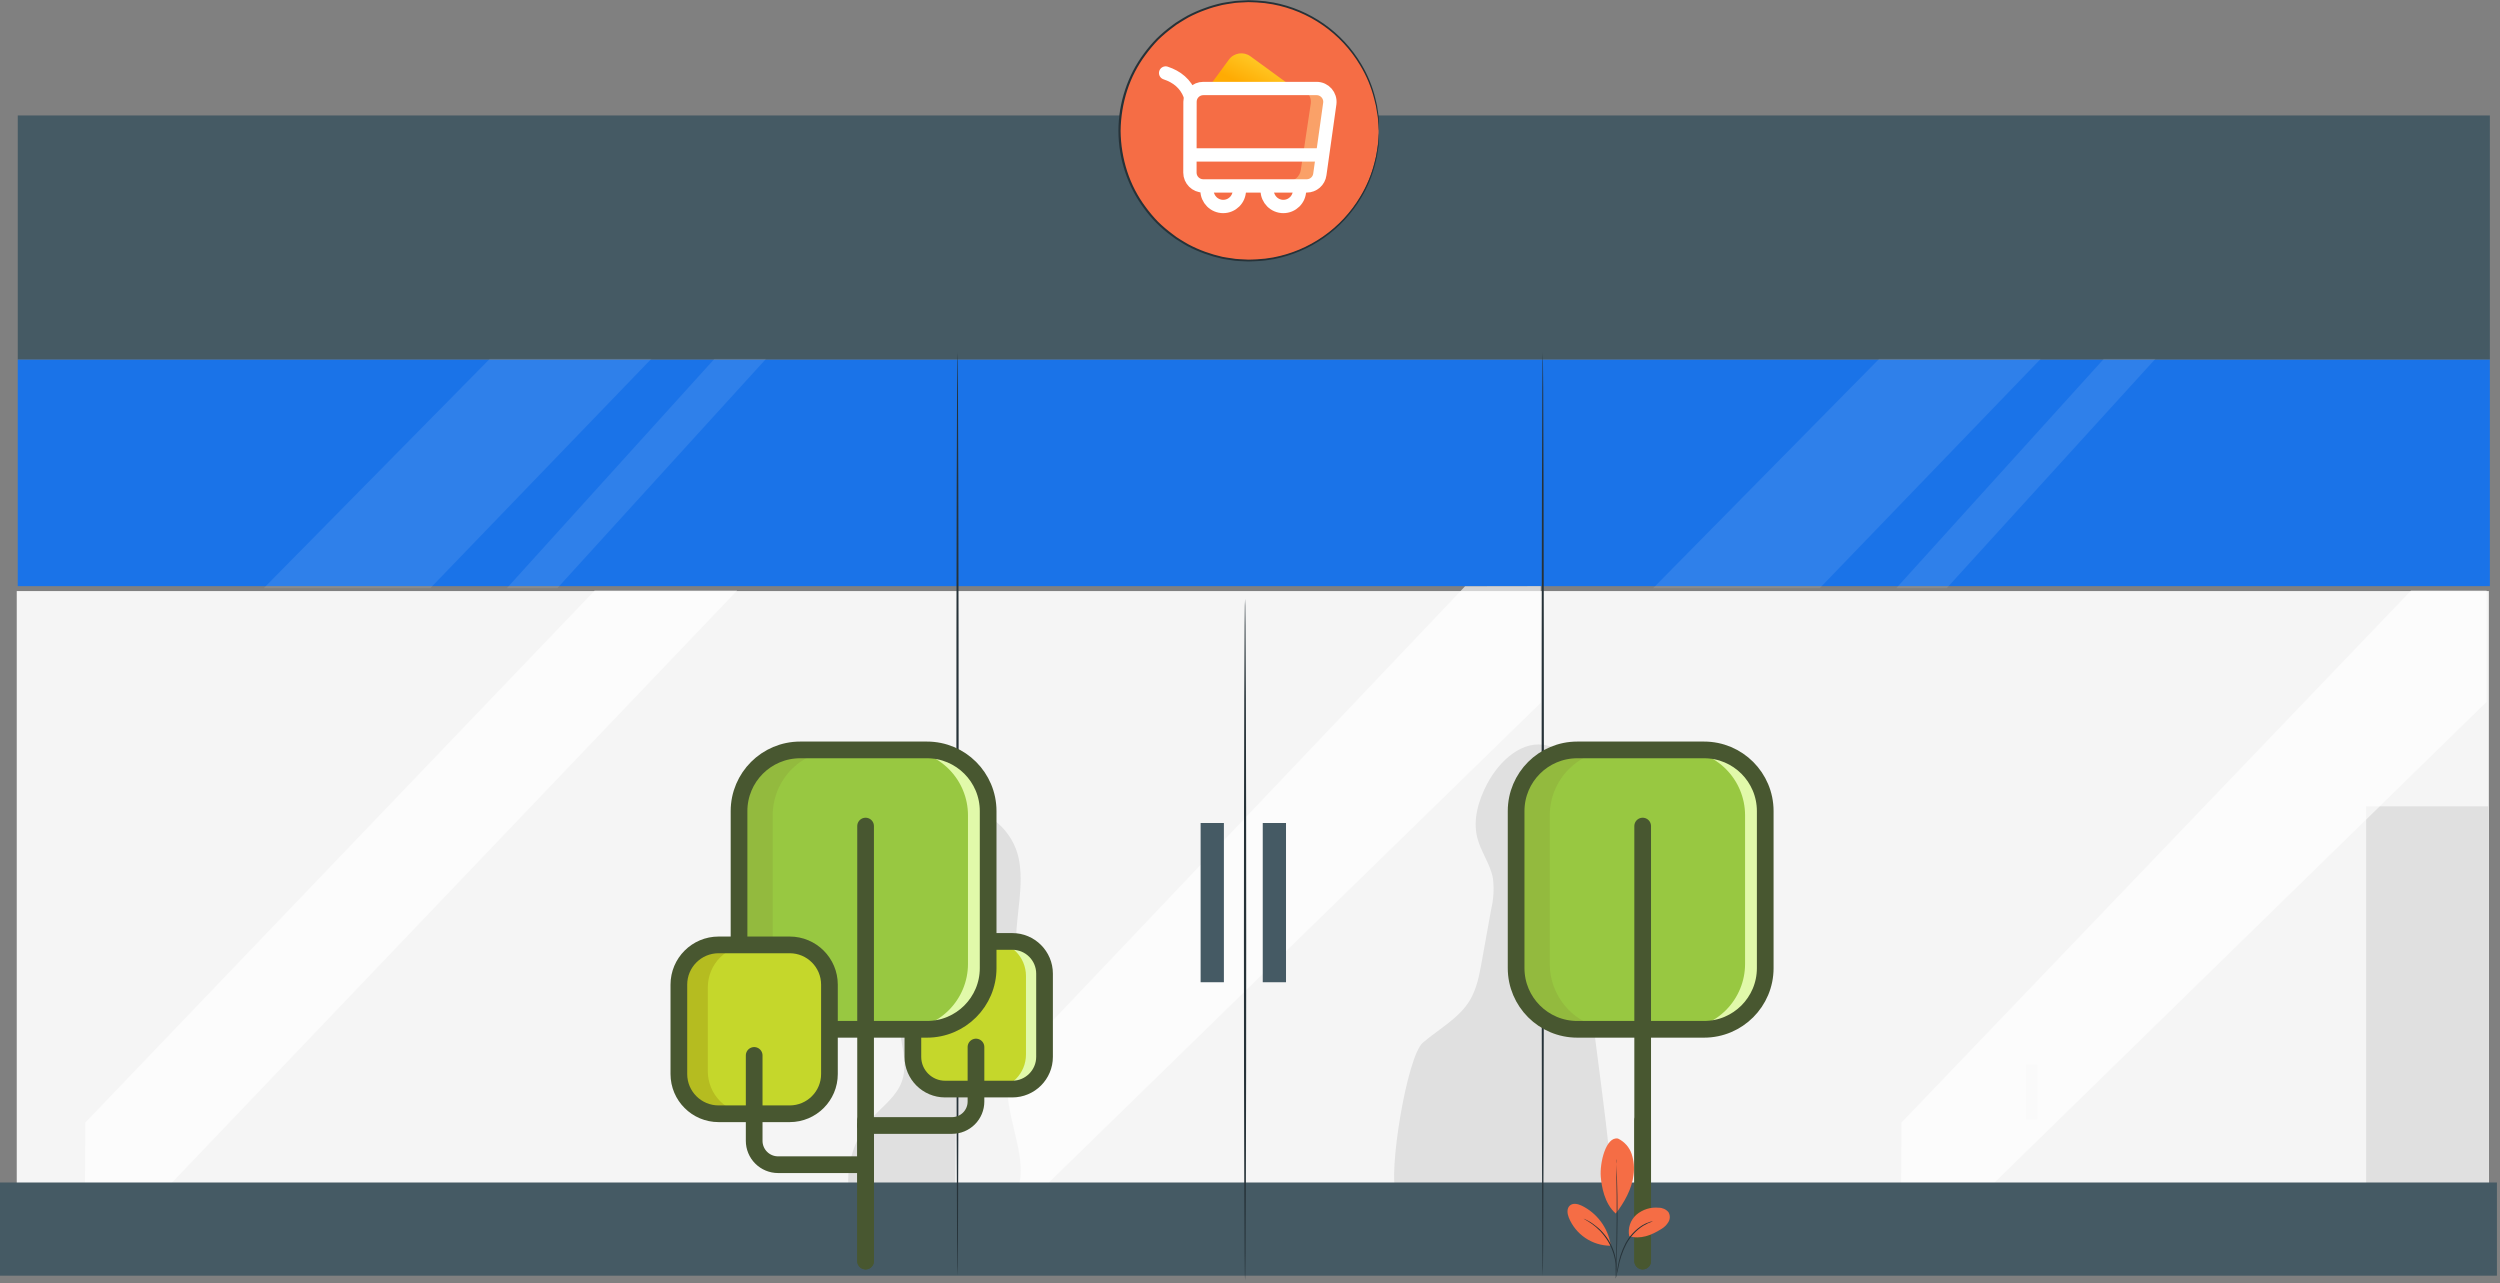 <svg width="563" height="289" viewBox="0 0 563 289" fill="none" xmlns="http://www.w3.org/2000/svg">
    <rect x="0" y="0" width="563" height="289" fill="#808080" stroke="none"/>
    <path d="M560.49 133.11H3.77V271.75H560.49V133.11Z" fill="#F5F5F5"/>
    <path d="M532.85 267.6V181.58H560.41V268.94L532.85 267.6Z" fill="#E0E0E0"/>
    <path d="M355.96 205.56C355.387 200.334 355.203 195.073 355.41 189.82C355.68 185.66 356.41 181.46 355.76 177.33C355.11 173.2 352.58 169.03 348.55 167.93C342.97 166.41 337.66 171.32 334.96 176.43C332.96 180.19 331.64 184.57 332.69 188.68C333.49 191.83 335.61 194.56 336.2 197.76C336.496 200.121 336.361 202.517 335.8 204.83C335.087 208.743 334.383 212.657 333.69 216.57C333.15 219.57 332.59 222.57 331.05 225.2C328.6 229.33 324.05 231.7 320.43 234.81C316.81 237.92 312.49 264.59 314.43 269L363.16 267.17C361.66 249.56 357.44 223.13 355.96 205.56Z" fill="#E0E0E0"/>
    <path d="M191.55 270.67C190.798 267.385 190.835 263.968 191.659 260.7C192.483 257.432 194.07 254.406 196.29 251.87C198.65 249.22 201.76 247.05 203.03 243.73C205.25 237.96 200.95 231.33 202.71 225.4C203.89 221.4 207.59 218.63 209.36 214.84C211.8 209.63 210.24 203.55 209.8 197.84C209.36 192.13 211.01 185.1 216.49 183.34C222.36 181.44 228.21 187.34 229.42 193.34C230.63 199.34 228.91 205.61 228.8 211.78C228.69 217.95 230.24 224.25 229.48 230.44C228.88 235.24 226.9 239.85 226.85 244.69C226.76 253.41 232.74 262.83 228.09 270.22" fill="#E0E0E0"/>
    <path d="M428.21 252.789L542.951 133H560V158.05L428 287L428.21 252.789Z" fill="white" fill-opacity="0.65"/>
    <path d="M19.21 252.789L133.905 133H150.947H166L19 287L19.21 252.789Z" fill="white" fill-opacity="0.65"/>
    <path d="M560.72 26H4V80.98H560.72V26Z" fill="#455A64"/>
    <path d="M560.72 81H4V132H560.72V81Z" fill="#1A73E8"/>
    <g opacity="0.3">
        <path opacity="0.3" d="M110.293 80.81L59.388 132.46H96.91L146.689 80.81H110.293Z" fill="white"/>
    </g>
    <g opacity="0.3">
        <path opacity="0.3" d="M114.133 132.46L160.885 80.81H172.518L125.514 132.46H114.133Z" fill="white"/>
    </g>
    <g opacity="0.3">
        <path opacity="0.3" d="M423.188 80.81L372.274 132.46H409.806L459.584 80.81H423.188Z" fill="white"/>
    </g>
    <g opacity="0.3">
        <path opacity="0.3" d="M427.028 132.46L473.78 80.81H485.403L438.4 132.46H427.028Z" fill="white"/>
    </g>
    <path d="M458.83 239.69H456.24V252.13H458.83V239.69Z" fill="#FAFAFA"/>
    <path d="M329.931 132.028L215.21 252.844L215 287L347 158.26L346.98 132L329.931 132.028Z" fill="white" fill-opacity="0.65"/>
    <path d="M281.25 58.63C297.382 58.63 310.46 45.552 310.46 29.42C310.46 13.288 297.382 0.21 281.25 0.21C265.118 0.21 252.04 13.288 252.04 29.42C252.04 45.552 265.118 58.63 281.25 58.63Z" fill="#F56D45"/>
    <path d="M291.48 19.89L281.6 12.68C280.05 11.55 277.87 11.88 276.74 13.43L272.01 19.89H291.48Z" fill="url(#paint0_linear_8_126)"/>
    <path opacity="0.5" d="M297.19 19.93H292.22C294.03 19.93 295.42 21.52 295.19 23.31L292.95 38.25C292.76 39.74 291.48 40.85 289.98 40.85H294.95C296.45 40.85 297.73 39.74 297.92 38.25L300.16 23.31C300.4 21.52 299 19.93 297.19 19.93Z" fill="#FFD68D"/>
    <path d="M294.27 41.87H270.97C269.32 41.87 267.97 40.53 267.97 38.88L267.99 22.92C267.99 21.27 269.33 19.93 270.99 19.93H296.5C298.31 19.93 299.7 21.52 299.47 23.31L297.23 39.27C297.04 40.76 295.77 41.87 294.27 41.87Z" stroke="white" stroke-width="3" stroke-miterlimit="10"/>
    <path d="M267.97 34.89H297.46" stroke="white" stroke-width="3" stroke-miterlimit="10"/>
    <path d="M279.1 42.87C279.1 44.88 277.47 46.5 275.46 46.5C273.45 46.5 271.82 44.87 271.82 42.87" stroke="white" stroke-width="3" stroke-miterlimit="10"/>
    <path d="M292.65 42.87C292.65 44.88 291.02 46.5 289.01 46.5C287 46.5 285.37 44.87 285.37 42.87" stroke="white" stroke-width="3" stroke-miterlimit="10"/>
    <path d="M262.5 16.44C265.06 17.29 266.99 18.84 267.99 21.43" stroke="white" stroke-width="3" stroke-miterlimit="10" stroke-linecap="round"/>
    <path d="M310.46 29.42C310.451 29.264 310.451 29.107 310.46 28.95C310.46 28.61 310.4 28.15 310.36 27.56C310.36 27.26 310.34 26.927 310.3 26.56C310.3 26.19 310.17 25.79 310.11 25.35C309.978 24.336 309.77 23.333 309.49 22.35C308.813 19.619 307.72 17.009 306.25 14.61C304.132 11.081 301.291 8.042 297.912 5.693C294.533 3.343 290.695 1.737 286.65 0.98C285.441 0.755 284.218 0.611 282.99 0.55C282.36 0.55 281.73 0.47 281.1 0.48L279.18 0.58C278.529 0.6 277.88 0.671 277.24 0.79C276.6 0.9 275.94 0.98 275.3 1.11C273.986 1.404 272.693 1.785 271.43 2.25C270.136 2.714 268.876 3.269 267.66 3.91C267.05 4.24 266.46 4.63 265.85 4.99C265.242 5.347 264.66 5.748 264.11 6.19C262.954 7.048 261.855 7.98 260.82 8.98C259.805 10.038 258.86 11.16 257.99 12.34C256.185 14.764 254.786 17.466 253.85 20.34C252.899 23.295 252.397 26.376 252.36 29.48C252.391 32.581 252.894 35.66 253.85 38.61C254.785 41.484 256.184 44.187 257.99 46.61C258.857 47.792 259.802 48.915 260.82 49.97C261.855 50.97 262.954 51.902 264.11 52.76C264.662 53.202 265.244 53.606 265.85 53.97C266.46 54.33 267.05 54.71 267.66 55.04C268.876 55.685 270.136 56.243 271.43 56.71C272.695 57.167 273.988 57.545 275.3 57.84C275.95 57.98 276.6 58.05 277.3 58.16C277.937 58.28 278.582 58.35 279.23 58.37L281.15 58.47C281.78 58.47 282.41 58.42 283.04 58.4C284.268 58.342 285.491 58.202 286.7 57.98C290.745 57.219 294.582 55.61 297.961 53.259C301.339 50.908 304.181 47.868 306.3 44.34C307.768 41.944 308.861 39.337 309.54 36.61C309.819 35.627 310.027 34.624 310.16 33.61C310.22 33.17 310.31 32.76 310.35 32.39C310.39 32.02 310.35 31.68 310.41 31.39C310.41 30.8 310.48 30.39 310.51 30C310.501 29.843 310.501 29.687 310.51 29.53C310.51 29.53 310.51 29.69 310.51 30C310.51 30.31 310.51 30.8 310.51 31.4C310.51 31.7 310.51 32.05 310.51 32.4C310.51 32.75 310.4 33.19 310.34 33.63C310.229 34.643 310.038 35.647 309.77 36.63C309.115 39.388 308.039 42.029 306.58 44.46C304.459 48.048 301.6 51.144 298.191 53.542C294.783 55.94 290.903 57.586 286.81 58.37C285.582 58.605 284.339 58.752 283.09 58.81C282.46 58.81 281.82 58.9 281.17 58.89L279.23 58.8C278.559 58.781 277.89 58.711 277.23 58.59C276.58 58.48 275.91 58.41 275.23 58.27C273.896 57.976 272.584 57.595 271.3 57.13C269.983 56.66 268.699 56.098 267.46 55.45C266.83 55.11 266.24 54.72 265.62 54.35C264.998 53.986 264.403 53.578 263.84 53.13C261.437 51.397 259.329 49.286 257.6 46.88C255.768 44.421 254.347 41.683 253.39 38.77C251.363 32.736 251.363 26.204 253.39 20.17C254.35 17.257 255.775 14.518 257.61 12.06C258.489 10.854 259.455 9.715 260.5 8.65C261.547 7.628 262.663 6.679 263.84 5.81C264.403 5.362 264.998 4.954 265.62 4.59C266.24 4.22 266.83 3.83 267.46 3.5C268.699 2.852 269.983 2.29 271.3 1.82C272.582 1.347 273.895 0.963 275.23 0.67C275.89 0.54 276.56 0.46 277.23 0.36C277.89 0.234 278.559 0.164 279.23 0.15L281.17 0.05C281.82 0.05 282.46 0.11 283.09 0.13C284.339 0.189 285.582 0.336 286.81 0.57C290.903 1.354 294.783 3 298.191 5.398C301.6 7.797 304.459 10.892 306.58 14.48C308.039 16.914 309.115 19.559 309.77 22.32C310.038 23.304 310.229 24.307 310.34 25.32C310.4 25.77 310.47 26.17 310.51 26.55V27.55C310.51 28.14 310.51 28.6 310.51 28.94C310.51 29.28 310.46 29.42 310.46 29.42Z" fill="#263238"/>
    <path d="M562.31 266.3H0V287.28H562.31V266.3Z" fill="#455A64"/>
    <path d="M347.43 287.37C347.29 287.37 347.17 240.81 347.17 183.37C347.17 125.93 347.29 79.37 347.43 79.37C347.57 79.37 347.69 125.93 347.69 183.37C347.69 240.81 347.58 287.37 347.43 287.37Z" fill="#263238"/>
    <path d="M215.63 287.28C215.49 287.28 215.37 240.74 215.37 183.28C215.37 125.82 215.49 79.28 215.63 79.28C215.77 79.28 215.89 125.82 215.89 183.28C215.89 240.74 215.78 287.28 215.63 287.28Z" fill="#263238"/>
    <path d="M280.39 288.33C280.25 288.33 280.13 253.97 280.13 211.6C280.13 169.23 280.25 134.87 280.39 134.87C280.53 134.87 280.65 169.22 280.65 211.6C280.65 253.98 280.53 288.33 280.39 288.33Z" fill="#263238"/>
    <path d="M289.61 185.34H284.37V221.2H289.61V185.34Z" fill="#455A64"/>
    <path d="M275.62 185.34H270.38V221.2H275.62V185.34Z" fill="#455A64"/>
    <path d="M227.97 212.01H212.84C208.83 212.01 205.58 215.26 205.58 219.27V238C205.58 242.009 208.83 245.26 212.84 245.26H227.97C231.98 245.26 235.23 242.009 235.23 238V219.27C235.23 215.26 231.98 212.01 227.97 212.01Z" fill="#C5D72B"/>
    <path d="M235.23 237.52V219.76C235.225 217.708 234.408 215.741 232.958 214.289C231.508 212.837 229.542 212.018 227.49 212.01H223.31C225.362 212.018 227.328 212.837 228.778 214.289C230.228 215.741 231.045 217.708 231.05 219.76V237.52C231.042 239.57 230.224 241.534 228.774 242.984C227.325 244.434 225.36 245.252 223.31 245.26H227.49C229.541 245.254 231.507 244.437 232.957 242.987C234.408 241.537 235.225 239.571 235.23 237.52V237.52Z" fill="#E1F9AA"/>
    <path d="M227.97 212.01H212.84C208.83 212.01 205.58 215.26 205.58 219.27V238C205.58 242.009 208.83 245.26 212.84 245.26H227.97C231.98 245.26 235.23 242.009 235.23 238V219.27C235.23 215.26 231.98 212.01 227.97 212.01Z" stroke="#485730" stroke-width="3.76" stroke-miterlimit="10"/>
    <path d="M208.75 168.88H180.21C172.6 168.88 166.43 175.049 166.43 182.66V218.02C166.43 225.63 172.6 231.8 180.21 231.8H208.75C216.36 231.8 222.53 225.63 222.53 218.02V182.66C222.53 175.049 216.36 168.88 208.75 168.88Z" fill="#98C841"/>
    <path d="M174.01 217.11V183.57C174.021 179.679 175.57 175.95 178.321 173.198C181.071 170.445 184.799 168.893 188.69 168.88H181.12C177.227 168.89 173.497 170.442 170.744 173.194C167.992 175.947 166.441 179.677 166.43 183.57V217.11C166.441 221.003 167.992 224.733 170.744 227.486C173.497 230.238 177.227 231.789 181.12 231.8H188.69C184.799 231.787 181.071 230.234 178.321 227.482C175.57 224.73 174.021 221.001 174.01 217.11V217.11Z" fill="#93BA3E"/>
    <path d="M222.54 217.11V183.57C222.529 179.677 220.978 175.947 218.226 173.194C215.473 170.442 211.743 168.89 207.85 168.88H203.3C207.193 168.89 210.923 170.442 213.676 173.194C216.428 175.947 217.979 179.677 217.99 183.57V217.11C217.979 221.003 216.428 224.733 213.676 227.486C210.923 230.238 207.193 231.789 203.3 231.8H207.85C211.743 231.789 215.473 230.238 218.226 227.486C220.978 224.733 222.529 221.003 222.54 217.11V217.11Z" fill="#E1F9AA"/>
    <path d="M208.75 168.88H180.21C172.6 168.88 166.43 175.049 166.43 182.66V218.02C166.43 225.63 172.6 231.8 180.21 231.8H208.75C216.36 231.8 222.53 225.63 222.53 218.02V182.66C222.53 175.049 216.36 168.88 208.75 168.88Z" stroke="#485730" stroke-width="3.76" stroke-miterlimit="10"/>
    <path d="M194.93 186.03V283.99" stroke="#485730" stroke-width="3.76" stroke-linecap="round" stroke-linejoin="round"/>
    <path d="M194.93 252.34V283.99" stroke="#485730" stroke-width="3.76" stroke-linecap="round" stroke-linejoin="round"/>
    <path d="M177.84 212.79H161.83C156.887 212.79 152.88 216.797 152.88 221.74V241.87C152.88 246.813 156.887 250.82 161.83 250.82H177.84C182.783 250.82 186.79 246.813 186.79 241.87V221.74C186.79 216.797 182.783 212.79 177.84 212.79Z" fill="#C5D72B"/>
    <path d="M159.4 241.28V222.33C159.405 219.801 160.412 217.378 162.2 215.59C163.988 213.802 166.411 212.795 168.94 212.79H162.43C159.901 212.795 157.476 213.802 155.686 215.589C153.897 217.377 152.888 219.8 152.88 222.33V241.28C152.891 243.808 153.9 246.23 155.689 248.017C157.478 249.805 159.901 250.812 162.43 250.82H168.94C166.412 250.812 163.99 249.804 162.203 248.017C160.416 246.229 159.408 243.808 159.4 241.28Z" fill="#B5BC20"/>
    <path d="M177.84 212.79H161.83C156.887 212.79 152.88 216.797 152.88 221.74V241.87C152.88 246.813 156.887 250.82 161.83 250.82H177.84C182.783 250.82 186.79 246.813 186.79 241.87V221.74C186.79 216.797 182.783 212.79 177.84 212.79Z" stroke="#485730" stroke-width="3.76" stroke-miterlimit="10"/>
    <path d="M194.94 253.46H214.42C215.843 253.455 217.205 252.887 218.211 251.881C219.217 250.875 219.785 249.512 219.79 248.09V235.79" stroke="#485730" stroke-width="3.76" stroke-linecap="round" stroke-linejoin="round"/>
    <path d="M194.69 262.29H175.21C173.787 262.287 172.422 261.721 171.416 260.714C170.409 259.708 169.843 258.343 169.84 256.92V237.68" stroke="#485730" stroke-width="3.76" stroke-linecap="round" stroke-linejoin="round"/>
    <path d="M383.75 168.88H355.21C347.599 168.88 341.43 175.049 341.43 182.66V218.02C341.43 225.63 347.599 231.8 355.21 231.8H383.75C391.36 231.8 397.53 225.63 397.53 218.02V182.66C397.53 175.049 391.36 168.88 383.75 168.88Z" fill="#98C841"/>
    <path d="M349.01 217.11V183.57C349.02 179.679 350.57 175.95 353.321 173.198C356.071 170.445 359.799 168.893 363.69 168.88H356.12C352.227 168.89 348.497 170.442 345.744 173.194C342.992 175.947 341.44 179.677 341.43 183.57V217.11C341.44 221.003 342.992 224.733 345.744 227.486C348.497 230.238 352.227 231.789 356.12 231.8H363.69C359.799 231.787 356.071 230.234 353.321 227.482C350.57 224.73 349.02 221.001 349.01 217.11V217.11Z" fill="#93BA3E"/>
    <path d="M397.54 217.11V183.57C397.529 179.677 395.978 175.947 393.226 173.194C390.473 170.442 386.743 168.89 382.85 168.88H378.3C382.193 168.89 385.923 170.442 388.676 173.194C391.428 175.947 392.979 179.677 392.99 183.57V217.11C392.979 221.003 391.428 224.733 388.676 227.486C385.923 230.238 382.193 231.789 378.3 231.8H382.85C386.743 231.789 390.473 230.238 393.226 227.486C395.978 224.733 397.529 221.003 397.54 217.11V217.11Z" fill="#E1F9AA"/>
    <path d="M383.75 168.88H355.21C347.599 168.88 341.43 175.049 341.43 182.66V218.02C341.43 225.63 347.599 231.8 355.21 231.8H383.75C391.36 231.8 397.53 225.63 397.53 218.02V182.66C397.53 175.049 391.36 168.88 383.75 168.88Z" stroke="#485730" stroke-width="3.76" stroke-miterlimit="10"/>
    <path d="M369.93 186.03V283.99" stroke="#485730" stroke-width="3.76" stroke-linecap="round" stroke-linejoin="round"/>
    <path d="M369.93 252.34V283.99" stroke="#485730" stroke-width="3.76" stroke-linecap="round" stroke-linejoin="round"/>
    <path d="M364.368 256.4C365.09 256.747 365.736 257.236 366.267 257.837C366.798 258.438 367.203 259.14 367.458 259.9C367.953 261.428 368.094 263.049 367.868 264.64C367.518 267.72 365.768 270.83 363.868 273.29C361.278 271.03 360.678 267.08 360.498 265.06C360.218 261.87 361.658 255.92 364.348 256.4" fill="#F56D45"/>
    <path d="M366.898 278.37C366.722 277.489 366.783 276.578 367.072 275.728C367.362 274.878 367.871 274.12 368.548 273.53C369.235 272.95 370.032 272.514 370.891 272.248C371.749 271.982 372.653 271.891 373.548 271.98C373.964 271.976 374.375 272.064 374.754 272.236C375.132 272.409 375.468 272.663 375.738 272.98C375.934 273.313 376.037 273.693 376.037 274.08C376.037 274.467 375.934 274.847 375.738 275.18C375.345 275.851 374.783 276.406 374.108 276.79C371.858 278.2 369.428 279.15 366.888 278.39" fill="#F56D45"/>
    <path d="M363.868 287.84C363.884 287.627 363.918 287.417 363.968 287.21C364.048 286.76 364.148 286.21 364.278 285.5C364.566 283.597 365.161 281.753 366.038 280.04C366.955 278.33 368.307 276.891 369.958 275.87C370.462 275.575 370.999 275.34 371.558 275.17C371.708 275.118 371.862 275.078 372.018 275.05C372.128 275.05 372.178 275.05 372.188 275.05C371.44 275.305 370.723 275.64 370.048 276.05C368.447 277.084 367.136 278.509 366.238 280.19C365.371 281.882 364.764 283.696 364.438 285.57C364.278 286.29 364.148 286.87 364.048 287.27C364.006 287.465 363.946 287.656 363.868 287.84Z" fill="#263238"/>
    <path d="M363.968 261.02C363.98 261.113 363.98 261.207 363.968 261.3C363.968 261.5 363.968 261.77 364.018 262.09C364.018 262.78 364.098 263.78 364.138 265.01C364.218 267.48 364.278 270.89 364.258 274.65C364.238 278.41 364.158 281.83 364.048 284.29C364.048 285.53 363.948 286.52 363.908 287.21C363.908 287.54 363.908 287.8 363.858 288.01C363.868 288.1 363.868 288.19 363.858 288.28C363.858 288.28 363.858 288.19 363.858 288C363.858 287.81 363.858 287.54 363.858 287.21C363.858 286.49 363.858 285.5 363.938 284.29C363.998 281.82 364.058 278.42 364.078 274.65C364.098 270.88 364.078 267.48 364.018 265.01C364.018 263.8 364.018 262.81 364.018 262.09V261.3C363.99 261.209 363.973 261.115 363.968 261.02Z" fill="#263238"/>
    <path d="M362.708 280.24C362.394 278.375 361.64 276.612 360.51 275.095C359.38 273.579 357.905 272.353 356.208 271.52C355.348 271.11 354.208 270.84 353.498 271.52C352.788 272.2 352.948 273.33 353.298 274.22C354.059 276.078 355.353 277.67 357.017 278.794C358.68 279.919 360.64 280.526 362.648 280.54" fill="#F56D45"/>
    <path d="M356.628 274.44C356.816 274.508 357 274.588 357.178 274.68C357.358 274.77 357.568 274.87 357.798 275.01C358.028 275.15 358.318 275.3 358.598 275.51C358.909 275.721 359.209 275.948 359.498 276.19C359.848 276.463 360.182 276.757 360.498 277.07C361.198 277.781 361.815 278.57 362.338 279.42C362.844 280.279 363.247 281.196 363.538 282.15C363.658 282.59 363.778 283.01 363.848 283.41C363.919 283.783 363.969 284.161 363.998 284.54C364.016 284.85 364.016 285.16 363.998 285.47C364.019 285.703 364.019 285.937 363.998 286.17C363.996 286.371 363.976 286.572 363.938 286.77C363.888 286.77 363.938 285.91 363.818 284.55C363.783 284.18 363.723 283.812 363.638 283.45C363.556 283.031 363.449 282.617 363.318 282.21C363.017 281.278 362.615 280.383 362.118 279.54C361.609 278.702 361.012 277.921 360.338 277.21C360.018 276.89 359.708 276.59 359.398 276.33C359.088 276.07 358.798 275.85 358.518 275.64C357.388 274.84 356.608 274.49 356.628 274.44Z" fill="#263238"/>
    <defs>
        <linearGradient id="paint0_linear_8_126" x1="273.483" y1="15.822" x2="276.721" y2="9.38" gradientUnits="userSpaceOnUse">
            <stop stop-color="#FFAB03"/>
            <stop offset="1" stop-color="#FFCA27"/>
        </linearGradient>
    </defs>
</svg>
